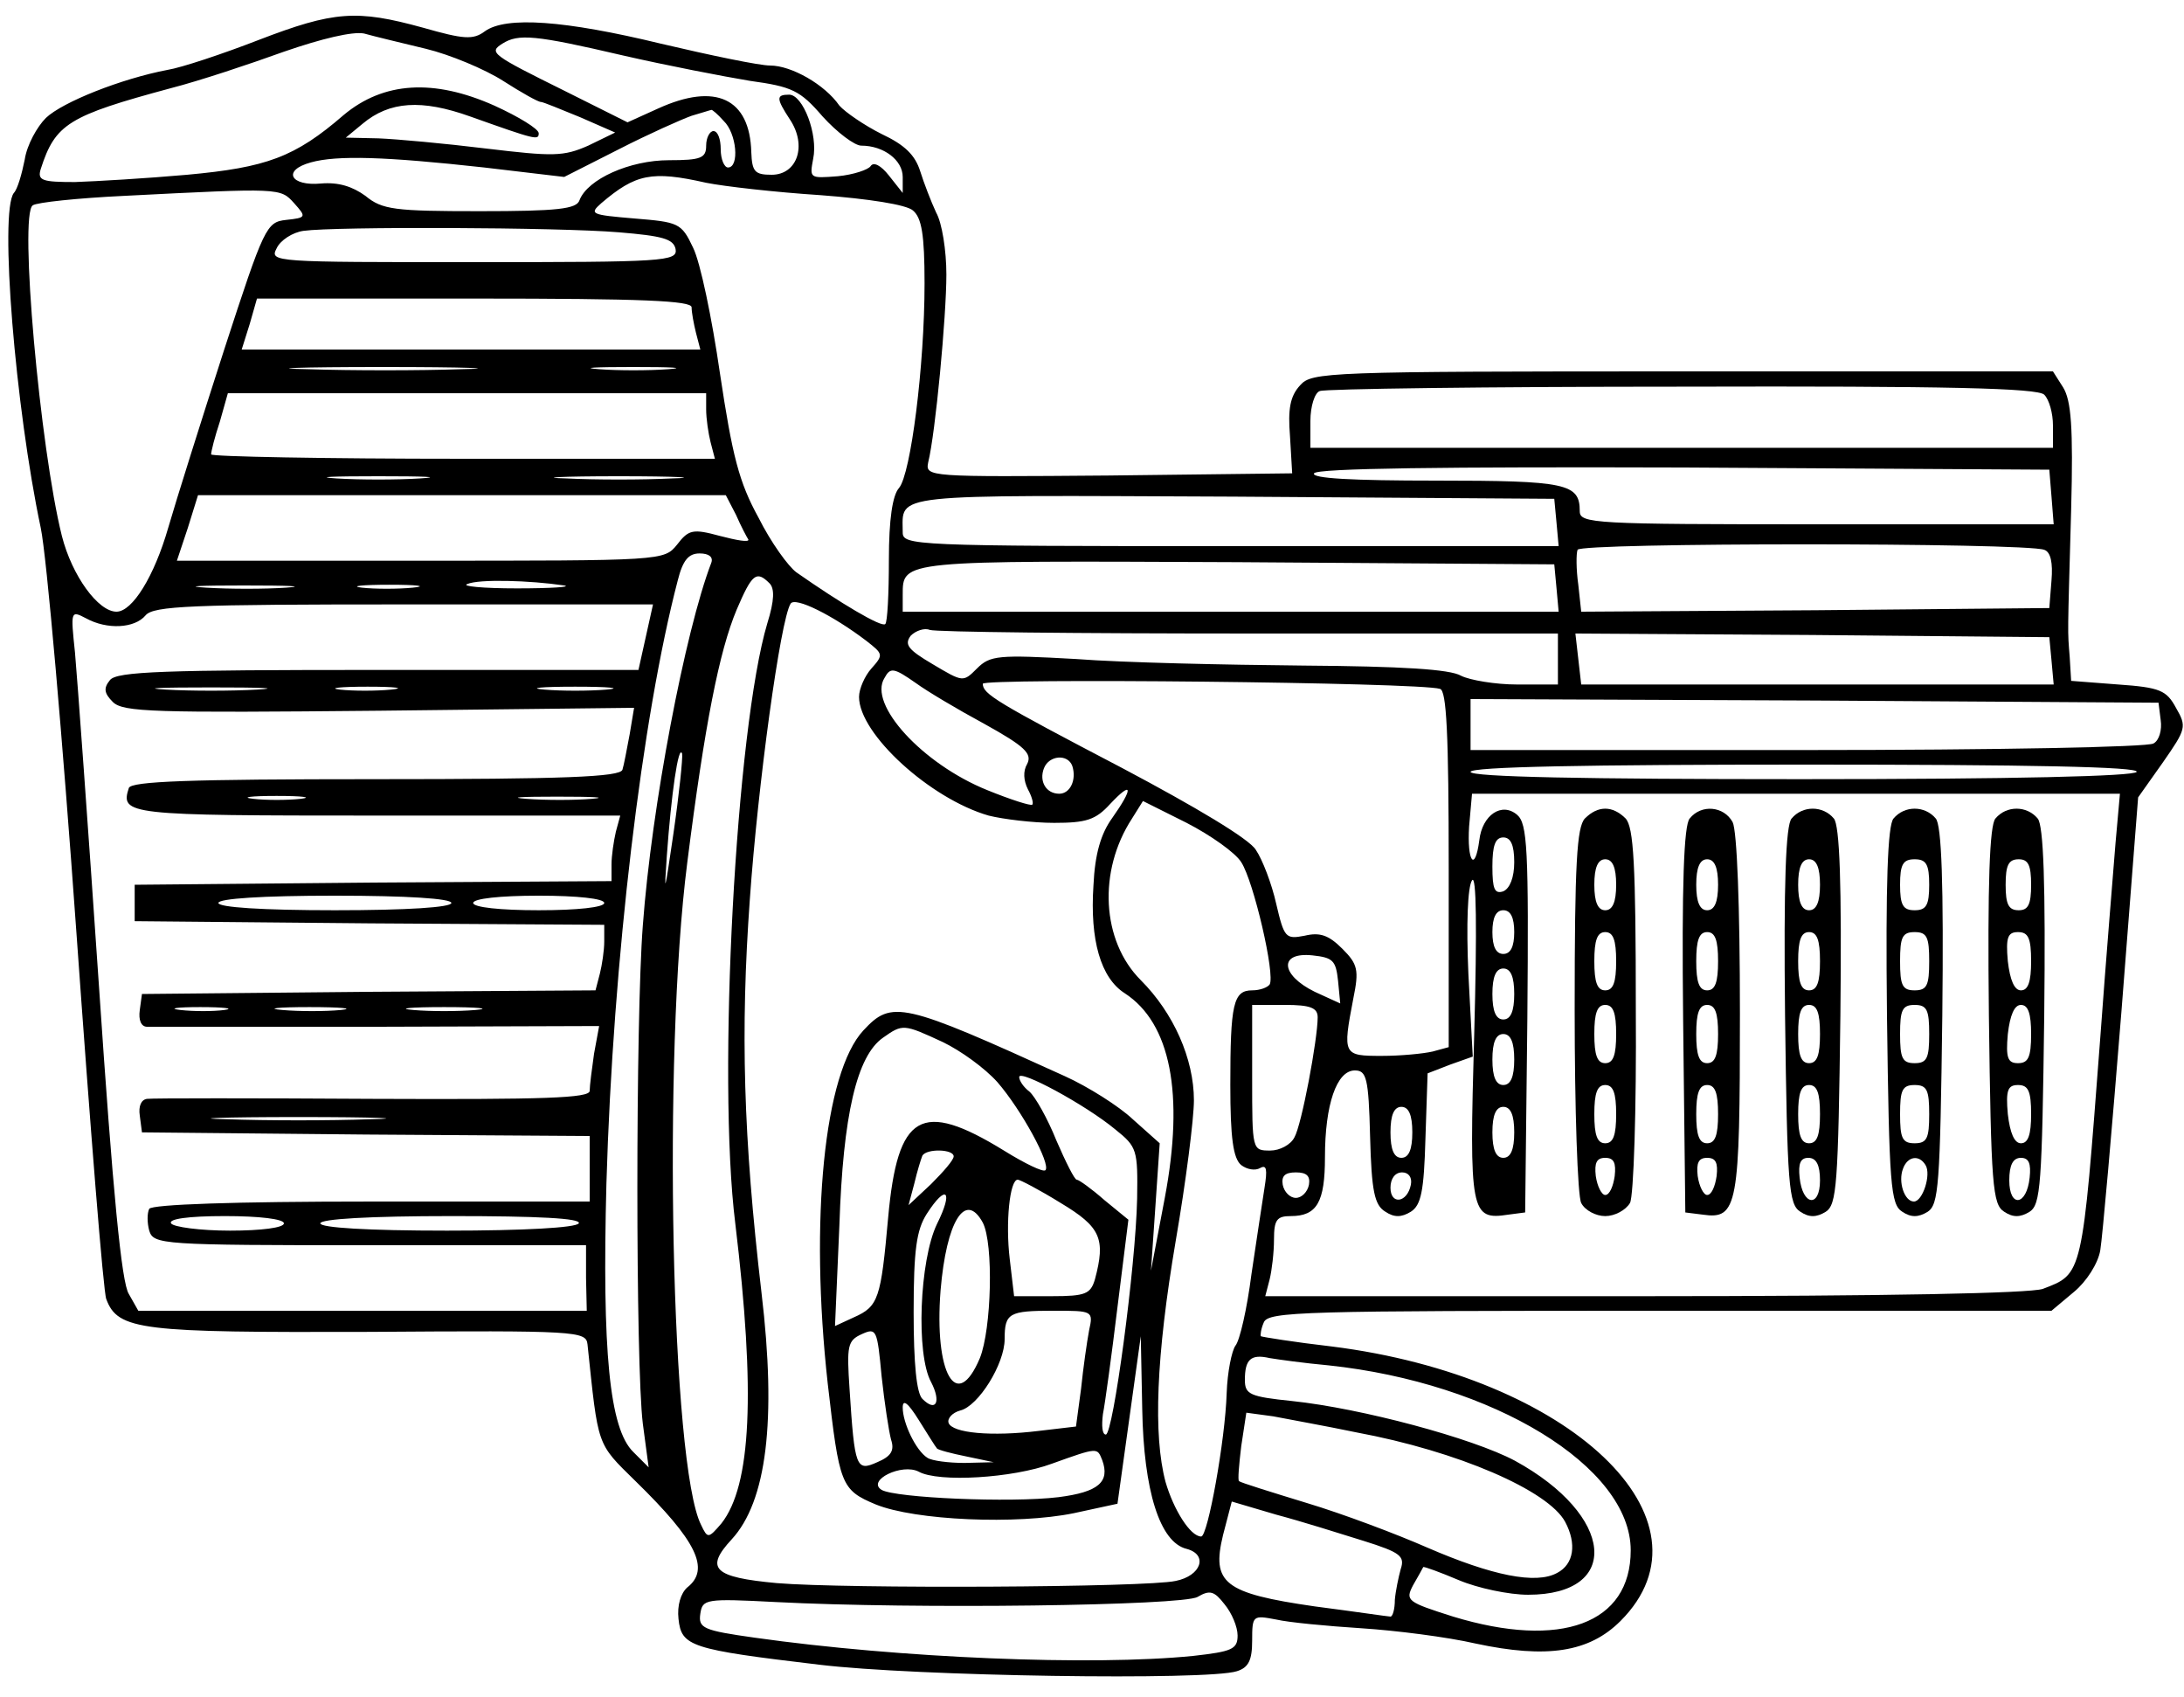 <?xml version="1.0" standalone="no"?>
<!DOCTYPE svg PUBLIC "-//W3C//DTD SVG 20010904//EN"
 "http://www.w3.org/TR/2001/REC-SVG-20010904/DTD/svg10.dtd">
<svg version="1.0" xmlns="http://www.w3.org/2000/svg"
 width="300pt" height="233pt" viewBox="0 0 300 233"
 preserveAspectRatio="xMidYMid meet">
<g transform="translate(0,233) scale(0.1,-0.1)"
fill="#000000" stroke="none">
<path d="M355 2275 c-49 -19 -106 -38 -125 -41 -63 -12 -144 -44 -167 -66 -12
-12 -26 -37 -29 -57 -4 -20 -10 -41 -15 -46 -20 -26 2 -295 37 -460 8 -38 30
-289 49 -556 19 -267 37 -494 41 -503 16 -43 48 -46 361 -45 286 2 298 1 300
-17 15 -142 12 -135 66 -188 84 -82 103 -121 71 -146 -9 -8 -14 -25 -12 -43 4
-38 16 -42 193 -63 131 -16 534 -22 574 -9 16 5 21 15 21 42 0 35 1 35 33 29
17 -4 70 -9 117 -12 47 -3 118 -12 157 -21 98 -21 156 -12 199 31 139 139 -69
336 -397 377 -52 6 -95 13 -97 14 -1 1 0 10 4 19 6 15 54 16 544 16 l538 0 31
26 c17 14 33 39 36 57 3 18 16 165 29 327 l23 295 34 48 c32 46 33 49 18 75
-13 24 -22 28 -79 32 l-65 5 -2 33 c-3 38 -3 23 2 202 3 114 0 150 -11 168
l-14 22 -509 0 c-490 0 -509 -1 -525 -19 -14 -15 -17 -33 -14 -70 l3 -51 -252
-3 c-248 -2 -252 -2 -248 18 10 40 25 201 25 258 0 33 -6 71 -14 85 -7 15 -17
41 -22 57 -7 22 -21 36 -53 51 -24 12 -50 30 -58 39 -20 29 -66 55 -95 55 -15
0 -82 14 -150 30 -132 32 -213 38 -242 17 -16 -12 -29 -11 -85 5 -91 25 -122
23 -226 -17z m230 -12 c33 -8 81 -28 106 -44 25 -16 48 -29 52 -29 3 0 27 -10
54 -21 l48 -21 -37 -18 c-34 -15 -48 -15 -140 -4 -57 7 -123 13 -148 14 l-45
1 23 19 c37 31 81 34 148 10 90 -32 94 -33 94 -23 0 6 -28 23 -61 38 -83 37
-152 33 -207 -13 -67 -58 -106 -72 -215 -82 -56 -5 -125 -9 -154 -10 -45 0
-52 2 -47 18 20 62 38 73 179 111 39 10 108 33 155 50 52 18 94 28 110 25 14
-4 52 -13 85 -21z m270 -9 c61 -14 139 -29 175 -35 58 -8 69 -13 100 -49 20
-22 44 -40 53 -40 31 0 57 -20 57 -43 l0 -22 -19 24 c-11 14 -21 19 -25 13 -3
-5 -24 -12 -45 -14 -39 -3 -39 -3 -34 24 7 33 -14 88 -33 88 -18 0 -18 -5 1
-34 24 -36 10 -76 -25 -76 -23 0 -27 4 -28 31 -2 74 -49 96 -128 60 l-42 -19
-86 43 c-101 50 -105 53 -86 65 22 14 45 12 165 -16z m139 -90 c18 -17 22 -64
6 -64 -5 0 -10 11 -10 25 0 14 -4 25 -10 25 -5 0 -10 -9 -10 -20 0 -17 -7 -20
-51 -20 -54 0 -112 -26 -123 -55 -4 -12 -30 -15 -137 -15 -117 0 -134 2 -157
21 -18 13 -37 19 -61 17 -42 -4 -54 18 -14 29 36 10 102 8 238 -7 l110 -13 75
38 c41 21 86 41 100 46 14 4 26 8 27 8 1 1 9 -6 17 -15z m-24 -85 c25 -5 95
-13 157 -17 66 -5 118 -13 127 -21 12 -10 16 -33 16 -100 0 -114 -19 -262 -35
-281 -9 -10 -14 -43 -14 -99 0 -46 -2 -86 -5 -88 -5 -5 -62 29 -122 71 -11 8
-35 41 -52 75 -27 49 -36 85 -53 198 -11 76 -27 153 -37 173 -16 34 -20 35
-81 40 -59 5 -62 6 -45 21 47 40 69 45 144 28z m-566 -28 c17 -19 17 -20 -11
-23 -27 -3 -30 -9 -85 -178 -31 -96 -66 -207 -77 -245 -19 -66 -49 -115 -71
-115 -25 0 -61 49 -75 104 -30 120 -59 442 -40 454 5 4 62 10 125 13 216 11
215 11 234 -10z m446 -40 c60 -5 75 -9 78 -23 3 -17 -15 -18 -278 -18 -274 0
-280 0 -270 19 5 11 22 22 37 24 43 6 349 5 433 -2z m100 -103 c0 -7 3 -23 6
-35 l6 -23 -315 0 -315 0 11 35 10 35 299 0 c232 0 298 -3 298 -12z m-317 -85
c-56 -2 -151 -2 -210 0 -59 1 -14 3 102 3 116 0 164 -2 108 -3z m285 0 c-27
-2 -69 -2 -95 0 -27 2 -5 3 47 3 52 0 74 -1 48 -3z m1890 -35 c7 -7 12 -26 12
-42 l0 -31 -510 0 -510 0 0 37 c0 20 6 39 13 41 6 3 230 6 497 6 366 1 489 -2
498 -11z m-1838 -20 c0 -13 3 -33 6 -45 l6 -23 -346 0 c-190 0 -346 3 -346 6
0 4 5 24 12 45 l11 39 329 0 328 0 0 -22z m1848 -120 l3 -38 -325 0 c-307 0
-326 1 -326 18 0 38 -18 42 -198 42 -114 0 -171 3 -167 10 4 7 179 9 508 8
l502 -3 3 -37z m-2241 25 c-31 -2 -83 -2 -115 0 -31 2 -5 3 58 3 63 0 89 -1
57 -3z m346 0 c-40 -2 -106 -2 -145 0 -40 1 -8 3 72 3 80 0 112 -2 73 -3z m88
-50 c7 -16 15 -31 17 -34 1 -4 -16 -1 -39 5 -37 10 -43 9 -59 -12 -18 -22 -19
-22 -353 -22 l-334 0 15 45 14 45 363 0 362 0 14 -27z m1127 -10 l3 -33 -450
0 c-438 0 -451 1 -451 19 0 54 -24 51 454 49 l441 -3 3 -32z m670 -38 c9 -3
12 -18 10 -42 l-3 -38 -321 -3 -322 -2 -4 37 c-3 21 -3 43 -1 48 3 10 614 10
641 0z m-1831 -18 c-36 -94 -82 -335 -94 -498 -10 -129 -10 -603 0 -684 l8
-60 -21 21 c-33 32 -43 139 -37 369 9 307 49 641 98 828 7 28 15 37 30 37 13
0 19 -5 16 -13z m1161 -34 l3 -33 -450 0 -451 0 0 23 c0 48 -3 47 460 45 l435
-3 3 -32z m-1363 3 c11 -2 -18 -4 -65 -4 -47 0 -77 3 -68 6 16 7 86 5 133 -2z
m282 3 c7 -7 7 -23 -3 -55 -43 -144 -69 -624 -44 -824 28 -232 22 -360 -19
-412 -18 -21 -19 -21 -28 -2 -41 81 -53 643 -19 909 24 190 44 291 68 348 21
49 27 54 45 36z m-664 -6 c-29 -2 -78 -2 -110 0 -32 2 -8 3 52 3 61 0 87 -1
58 -3z m174 0 c-20 -2 -52 -2 -70 0 -17 2 0 4 38 4 39 0 53 -2 32 -4z m623
-73 c23 -18 24 -19 7 -38 -9 -10 -17 -28 -17 -39 0 -51 98 -140 178 -163 20
-5 61 -10 90 -10 44 0 57 4 77 26 31 33 32 22 3 -19 -16 -22 -24 -50 -26 -93
-5 -75 10 -127 43 -148 63 -41 82 -138 55 -281 l-19 -100 6 87 6 88 -37 33
c-19 18 -62 45 -93 59 -224 102 -238 105 -277 63 -54 -58 -74 -260 -49 -485
16 -139 18 -146 66 -166 54 -22 194 -28 272 -12 l60 13 16 115 16 115 2 -100
c2 -112 24 -183 61 -192 30 -8 20 -37 -15 -44 -40 -9 -453 -11 -548 -3 -87 8
-99 20 -62 60 48 52 62 163 41 339 -25 214 -29 359 -16 540 11 157 42 384 56
406 6 10 58 -16 104 -51z m-303 5 l-10 -45 -357 0 c-294 0 -360 -2 -369 -14
-9 -11 -8 -18 4 -30 14 -14 56 -15 366 -12 l350 4 -6 -36 c-4 -21 -8 -43 -10
-49 -3 -10 -80 -13 -339 -13 -258 0 -335 -3 -339 -12 -12 -37 -3 -38 340 -38
l335 0 -6 -22 c-3 -13 -6 -33 -6 -45 l0 -23 -327 -2 -328 -3 0 -25 0 -25 323
-3 322 -2 0 -23 c0 -12 -3 -32 -6 -44 l-6 -23 -312 -2 -311 -3 -3 -22 c-2 -14
2 -23 10 -23 7 0 150 0 317 0 l304 1 -7 -38 c-3 -21 -6 -44 -6 -51 0 -10 -62
-12 -297 -11 -164 1 -304 1 -311 0 -8 -1 -12 -10 -10 -23 l3 -23 308 -3 307
-2 0 -45 0 -45 -299 0 c-191 0 -302 -4 -306 -10 -3 -6 -3 -19 0 -30 6 -19 16
-20 303 -20 l297 0 0 -45 1 -45 -308 0 -308 0 -13 23 c-10 15 -22 140 -41 422
-15 220 -30 426 -33 459 -6 57 -6 58 15 47 29 -16 67 -14 82 4 11 13 63 15
355 15 l342 0 -10 -45z m829 5 l424 0 0 -35 0 -35 -56 0 c-30 0 -65 6 -77 12
-15 9 -82 13 -217 14 -107 1 -247 4 -312 9 -107 6 -118 5 -136 -13 -19 -19
-19 -19 -61 6 -34 20 -39 27 -30 39 7 7 19 11 26 8 8 -3 206 -5 439 -5z m1102
-37 l3 -33 -324 0 -325 0 -4 35 -4 35 325 -2 326 -3 3 -32z m-1560 -31 c15
-11 57 -36 94 -56 56 -31 66 -41 59 -55 -6 -10 -5 -23 1 -35 5 -9 8 -19 6 -21
-2 -2 -30 7 -62 20 -89 36 -164 118 -141 154 8 15 13 14 43 -7z m720 -8 c9 -2
12 -61 12 -248 l0 -244 -22 -6 c-13 -3 -44 -6 -70 -6 -53 0 -54 1 -39 79 8 39
6 47 -15 68 -19 19 -31 23 -52 18 -26 -5 -28 -3 -39 44 -6 27 -19 61 -28 74
-9 15 -83 59 -183 112 -174 91 -192 102 -192 116 0 8 600 2 628 -7z m-1625 -1
c-35 -2 -91 -2 -125 0 -35 2 -7 3 62 3 69 0 97 -1 63 -3z m184 0 c-20 -2 -52
-2 -70 0 -17 2 0 4 38 4 39 0 53 -2 32 -4z m296 0 c-24 -2 -62 -2 -85 0 -24 2
-5 4 42 4 47 0 66 -2 43 -4z m2135 -42 c2 -13 -2 -28 -10 -32 -7 -5 -221 -9
-475 -9 l-463 0 0 35 0 35 473 -2 472 -3 3 -24z m-2043 -156 c-12 -82 -13 -87
-9 -30 6 84 16 154 21 140 1 -6 -4 -55 -12 -110z m548 93 c6 -19 -3 -38 -18
-38 -18 0 -28 17 -21 35 7 18 33 20 39 3z m1462 -8 c-4 -6 -168 -10 -461 -10
-296 0 -454 3 -454 10 0 7 160 10 461 10 304 0 458 -3 454 -10z m-2522 -37
c-18 -2 -48 -2 -65 0 -18 2 -4 4 32 4 36 0 50 -2 33 -4z m400 0 c-23 -2 -64
-2 -90 0 -26 2 -7 3 42 3 50 0 71 -1 48 -3z m2093 -60 c-3 -38 -13 -158 -21
-268 -25 -329 -24 -324 -79 -345 -18 -6 -212 -10 -548 -10 l-520 0 6 23 c3 12
6 37 6 55 0 27 4 32 23 32 36 0 47 19 47 81 0 72 16 119 41 119 16 0 19 -10
21 -91 2 -75 6 -94 21 -103 12 -8 22 -8 35 0 14 9 18 28 20 100 l3 90 31 12
31 11 -6 114 c-3 68 -1 119 5 128 6 9 7 -63 3 -212 -7 -245 -5 -255 47 -247
l23 3 3 266 c2 234 0 268 -14 280 -21 18 -48 0 -52 -35 -6 -45 -17 -29 -14 19
l4 45 445 0 445 0 -6 -67z m-1201 -27 c17 -26 47 -155 39 -168 -3 -4 -13 -8
-24 -8 -26 0 -30 -19 -30 -130 0 -73 4 -101 15 -110 8 -6 19 -8 26 -4 9 5 10
-2 6 -27 -3 -19 -11 -72 -18 -119 -6 -47 -16 -91 -22 -98 -5 -7 -11 -36 -12
-65 -2 -65 -26 -197 -35 -197 -15 0 -38 37 -49 75 -17 64 -13 172 14 331 14
81 25 168 25 193 0 57 -28 120 -73 165 -54 54 -59 150 -12 222 l15 24 60 -30
c33 -17 67 -41 75 -54z m375 0 c0 -21 -6 -36 -15 -40 -12 -4 -15 3 -15 34 0
29 4 40 15 40 10 0 15 -10 15 -34z m-1460 -56 c0 -6 -60 -10 -160 -10 -100 0
-160 4 -160 10 0 6 60 10 160 10 100 0 160 -4 160 -10z m210 0 c0 -6 -37 -10
-90 -10 -53 0 -90 4 -90 10 0 6 37 10 90 10 53 0 90 -4 90 -10z m1250 -40 c0
-20 -5 -30 -15 -30 -10 0 -15 10 -15 30 0 20 5 30 15 30 10 0 15 -10 15 -30z
m-242 -67 l3 -31 -35 16 c-47 23 -50 55 -3 50 28 -3 32 -7 35 -35z m242 -18
c0 -24 -5 -35 -15 -35 -10 0 -15 11 -15 35 0 24 5 35 15 35 10 0 15 -11 15
-35z m-1772 -22 c-15 -2 -42 -2 -60 0 -18 2 -6 4 27 4 33 0 48 -2 33 -4z m160
0 c-21 -2 -57 -2 -80 0 -24 2 -7 4 37 4 44 0 63 -2 43 -4z m185 0 c-24 -2 -62
-2 -85 0 -24 2 -5 4 42 4 47 0 66 -2 43 -4z m1157 -10 c0 -30 -22 -148 -32
-165 -5 -10 -20 -18 -33 -18 -25 0 -25 0 -25 100 l0 100 45 0 c35 0 45 -4 45
-17z m-515 -34 c25 -12 58 -36 75 -55 33 -38 74 -113 66 -121 -3 -3 -28 9 -57
27 -114 70 -146 51 -159 -92 -10 -111 -13 -122 -47 -137 l-26 -12 6 138 c5
152 24 233 60 258 27 19 28 19 82 -6z m785 -24 c0 -24 -5 -35 -15 -35 -10 0
-15 11 -15 35 0 24 5 35 15 35 10 0 15 -11 15 -35z m-548 -96 c30 -24 31 -28
30 -95 -2 -94 -33 -324 -43 -324 -5 0 -6 12 -4 28 3 15 12 81 20 147 l15 120
-33 27 c-17 15 -35 28 -38 28 -3 0 -15 24 -28 54 -12 30 -29 60 -37 67 -8 6
-14 15 -14 20 0 11 91 -38 132 -72z m408 -4 c0 -24 -5 -35 -15 -35 -10 0 -15
11 -15 35 0 24 5 35 15 35 10 0 15 -11 15 -35z m140 0 c0 -24 -5 -35 -15 -35
-10 0 -15 11 -15 35 0 24 5 35 15 35 10 0 15 -11 15 -35z m-1572 18 c-54 -2
-142 -2 -196 0 -53 1 -9 3 98 3 107 0 151 -2 98 -3z m802 -51 c0 -5 -14 -21
-31 -38 l-31 -29 8 30 c4 17 9 33 11 38 6 10 43 9 43 -1z m488 -39 c-2 -10
-10 -18 -18 -18 -8 0 -16 8 -18 18 -2 12 3 17 18 17 15 0 20 -5 18 -17z m140
0 c-5 -25 -28 -28 -28 -4 0 12 6 21 16 21 9 0 14 -7 12 -17z m-481 -25 c55
-33 62 -49 47 -105 -6 -20 -13 -23 -59 -23 l-52 0 -6 51 c-6 50 0 109 11 109
3 0 30 -14 59 -32z m-170 -29 c-24 -50 -29 -179 -8 -217 14 -27 7 -42 -12 -23
-8 8 -12 48 -12 119 0 86 4 113 18 135 27 42 37 32 14 -14z m63 2 c15 -29 12
-146 -4 -186 -32 -76 -63 -21 -54 93 8 95 34 137 58 93z m-960 -1 c0 -6 -31
-10 -74 -10 -41 0 -78 5 -81 10 -4 6 23 10 74 10 47 0 81 -4 81 -10z m405 0
c-4 -6 -75 -10 -181 -10 -109 0 -174 4 -174 10 0 6 67 10 181 10 117 0 178 -3
174 -10z m701 -147 c-3 -16 -8 -51 -11 -80 l-7 -52 -51 -6 c-65 -8 -119 -3
-124 11 -2 6 5 14 16 17 25 6 61 64 61 98 0 36 6 39 67 39 54 0 55 0 49 -27z
m-272 -150 c5 -15 0 -23 -19 -31 -29 -13 -31 -8 -38 100 -4 60 -3 67 17 76 20
9 21 6 27 -58 4 -37 10 -76 13 -87z m601 102 c226 -24 415 -139 415 -254 0
-101 -96 -136 -244 -91 -63 20 -66 22 -55 43 7 12 13 23 14 25 1 1 23 -7 49
-18 26 -11 69 -20 95 -20 129 0 119 109 -18 184 -58 31 -211 72 -306 82 -58 6
-65 9 -65 29 0 28 8 36 34 30 12 -2 48 -7 81 -10z m-538 -114 c1 -2 20 -7 40
-11 l38 -8 -40 -1 c-22 0 -45 3 -51 7 -16 10 -34 48 -34 69 0 12 7 7 22 -17
12 -19 23 -37 25 -39z m576 22 c140 -26 264 -80 287 -123 16 -30 12 -58 -11
-70 -29 -16 -89 -4 -179 35 -41 18 -115 46 -165 61 -49 15 -91 28 -93 30 -2 1
0 23 3 48 l7 46 37 -5 c20 -4 71 -13 114 -22z m-349 -38 c11 -30 -5 -44 -60
-51 -66 -8 -224 -1 -243 10 -21 13 28 37 51 25 27 -15 129 -9 183 11 64 23 62
22 69 5z m359 -111 c51 -16 57 -21 51 -39 -3 -11 -7 -30 -8 -42 0 -13 -3 -23
-6 -23 -3 0 -50 7 -104 14 -125 18 -142 32 -126 98 l12 46 61 -18 c34 -9 88
-26 120 -36z m-173 -130 c0 -19 -8 -22 -61 -28 -139 -14 -404 -3 -602 25 -71
10 -78 13 -75 33 3 20 7 21 103 16 192 -10 559 -5 580 7 17 10 23 8 37 -10 10
-12 18 -31 18 -43z"/>
<path d="M2177 1206 c-11 -12 -14 -61 -14 -263 0 -136 4 -256 9 -265 5 -10 20
-18 33 -18 13 0 28 8 34 18 5 9 9 129 8 265 0 201 -3 251 -14 263 -18 18 -38
18 -56 0z m43 -91 c0 -24 -5 -35 -15 -35 -10 0 -15 11 -15 35 0 24 5 35 15 35
10 0 15 -11 15 -35z m0 -105 c0 -29 -4 -40 -15 -40 -11 0 -15 11 -15 40 0 29
4 40 15 40 11 0 15 -11 15 -40z m0 -100 c0 -29 -4 -40 -15 -40 -11 0 -15 11
-15 40 0 29 4 40 15 40 11 0 15 -11 15 -40z m0 -110 c0 -29 -4 -40 -15 -40
-11 0 -15 11 -15 40 0 29 4 40 15 40 11 0 15 -11 15 -40z m-2 -85 c-2 -14 -7
-26 -13 -26 -5 0 -11 12 -13 26 -2 18 1 25 13 25 12 0 15 -7 13 -25z"/>
<path d="M2321 1206 c-8 -9 -11 -91 -9 -277 l3 -264 24 -3 c48 -7 51 12 51
276 0 148 -4 251 -10 263 -12 22 -43 25 -59 5z m39 -91 c0 -24 -5 -35 -15 -35
-10 0 -15 11 -15 35 0 24 5 35 15 35 10 0 15 -11 15 -35z m0 -105 c0 -29 -4
-40 -15 -40 -11 0 -15 11 -15 40 0 29 4 40 15 40 11 0 15 -11 15 -40z m0 -100
c0 -29 -4 -40 -15 -40 -11 0 -15 11 -15 40 0 29 4 40 15 40 11 0 15 -11 15
-40z m0 -110 c0 -29 -4 -40 -15 -40 -11 0 -15 11 -15 40 0 29 4 40 15 40 11 0
15 -11 15 -40z m-2 -85 c-2 -14 -7 -26 -13 -26 -5 0 -11 12 -13 26 -2 18 1 25
13 25 12 0 15 -7 13 -25z"/>
<path d="M2461 1206 c-8 -9 -11 -89 -9 -271 3 -233 5 -259 21 -269 12 -8 22
-8 35 0 15 10 17 36 20 269 2 182 -1 262 -9 271 -15 18 -43 18 -58 0z m39 -91
c0 -24 -5 -35 -15 -35 -10 0 -15 11 -15 35 0 24 5 35 15 35 10 0 15 -11 15
-35z m0 -105 c0 -29 -4 -40 -15 -40 -11 0 -15 11 -15 40 0 29 4 40 15 40 11 0
15 -11 15 -40z m0 -100 c0 -29 -4 -40 -15 -40 -11 0 -15 11 -15 40 0 29 4 40
15 40 11 0 15 -11 15 -40z m0 -110 c0 -29 -4 -40 -15 -40 -11 0 -15 11 -15 40
0 29 4 40 15 40 11 0 15 -11 15 -40z m0 -91 c0 -38 -24 -35 -28 4 -2 19 1 27
12 27 11 0 16 -10 16 -31z"/>
<path d="M2601 1206 c-8 -9 -11 -89 -9 -271 3 -233 5 -259 21 -269 12 -8 22
-8 35 0 15 10 17 36 20 269 2 182 -1 262 -9 271 -15 18 -43 18 -58 0z m49 -91
c0 -28 -4 -35 -20 -35 -16 0 -20 7 -20 35 0 28 4 35 20 35 16 0 20 -7 20 -35z
m0 -105 c0 -33 -3 -40 -20 -40 -17 0 -20 7 -20 40 0 33 3 40 20 40 17 0 20 -7
20 -40z m0 -100 c0 -33 -3 -40 -20 -40 -17 0 -20 7 -20 40 0 33 3 40 20 40 17
0 20 -7 20 -40z m0 -110 c0 -33 -3 -40 -20 -40 -17 0 -20 7 -20 40 0 33 3 40
20 40 17 0 20 -7 20 -40z m-5 -70 c8 -13 -4 -50 -16 -50 -13 0 -22 27 -15 45
6 17 22 20 31 5z"/>
<path d="M2741 1206 c-8 -9 -11 -89 -9 -271 3 -233 5 -259 21 -269 12 -8 22
-8 35 0 15 10 17 36 20 269 2 182 -1 262 -9 271 -15 18 -43 18 -58 0z m49 -91
c0 -27 -4 -35 -17 -35 -14 0 -18 8 -18 35 0 27 4 35 18 35 13 0 17 -8 17 -35z
m0 -105 c0 -28 -4 -40 -14 -40 -9 0 -15 14 -18 40 -3 33 0 40 14 40 14 0 18
-8 18 -40z m0 -100 c0 -32 -4 -40 -18 -40 -14 0 -17 7 -14 40 3 26 9 40 18 40
10 0 14 -12 14 -40z m0 -110 c0 -28 -4 -40 -14 -40 -9 0 -15 14 -18 40 -3 33
0 40 14 40 14 0 18 -8 18 -40z m-2 -87 c-4 -39 -28 -42 -28 -4 0 21 5 31 16
31 11 0 14 -8 12 -27z"/>
</g>
</svg>
